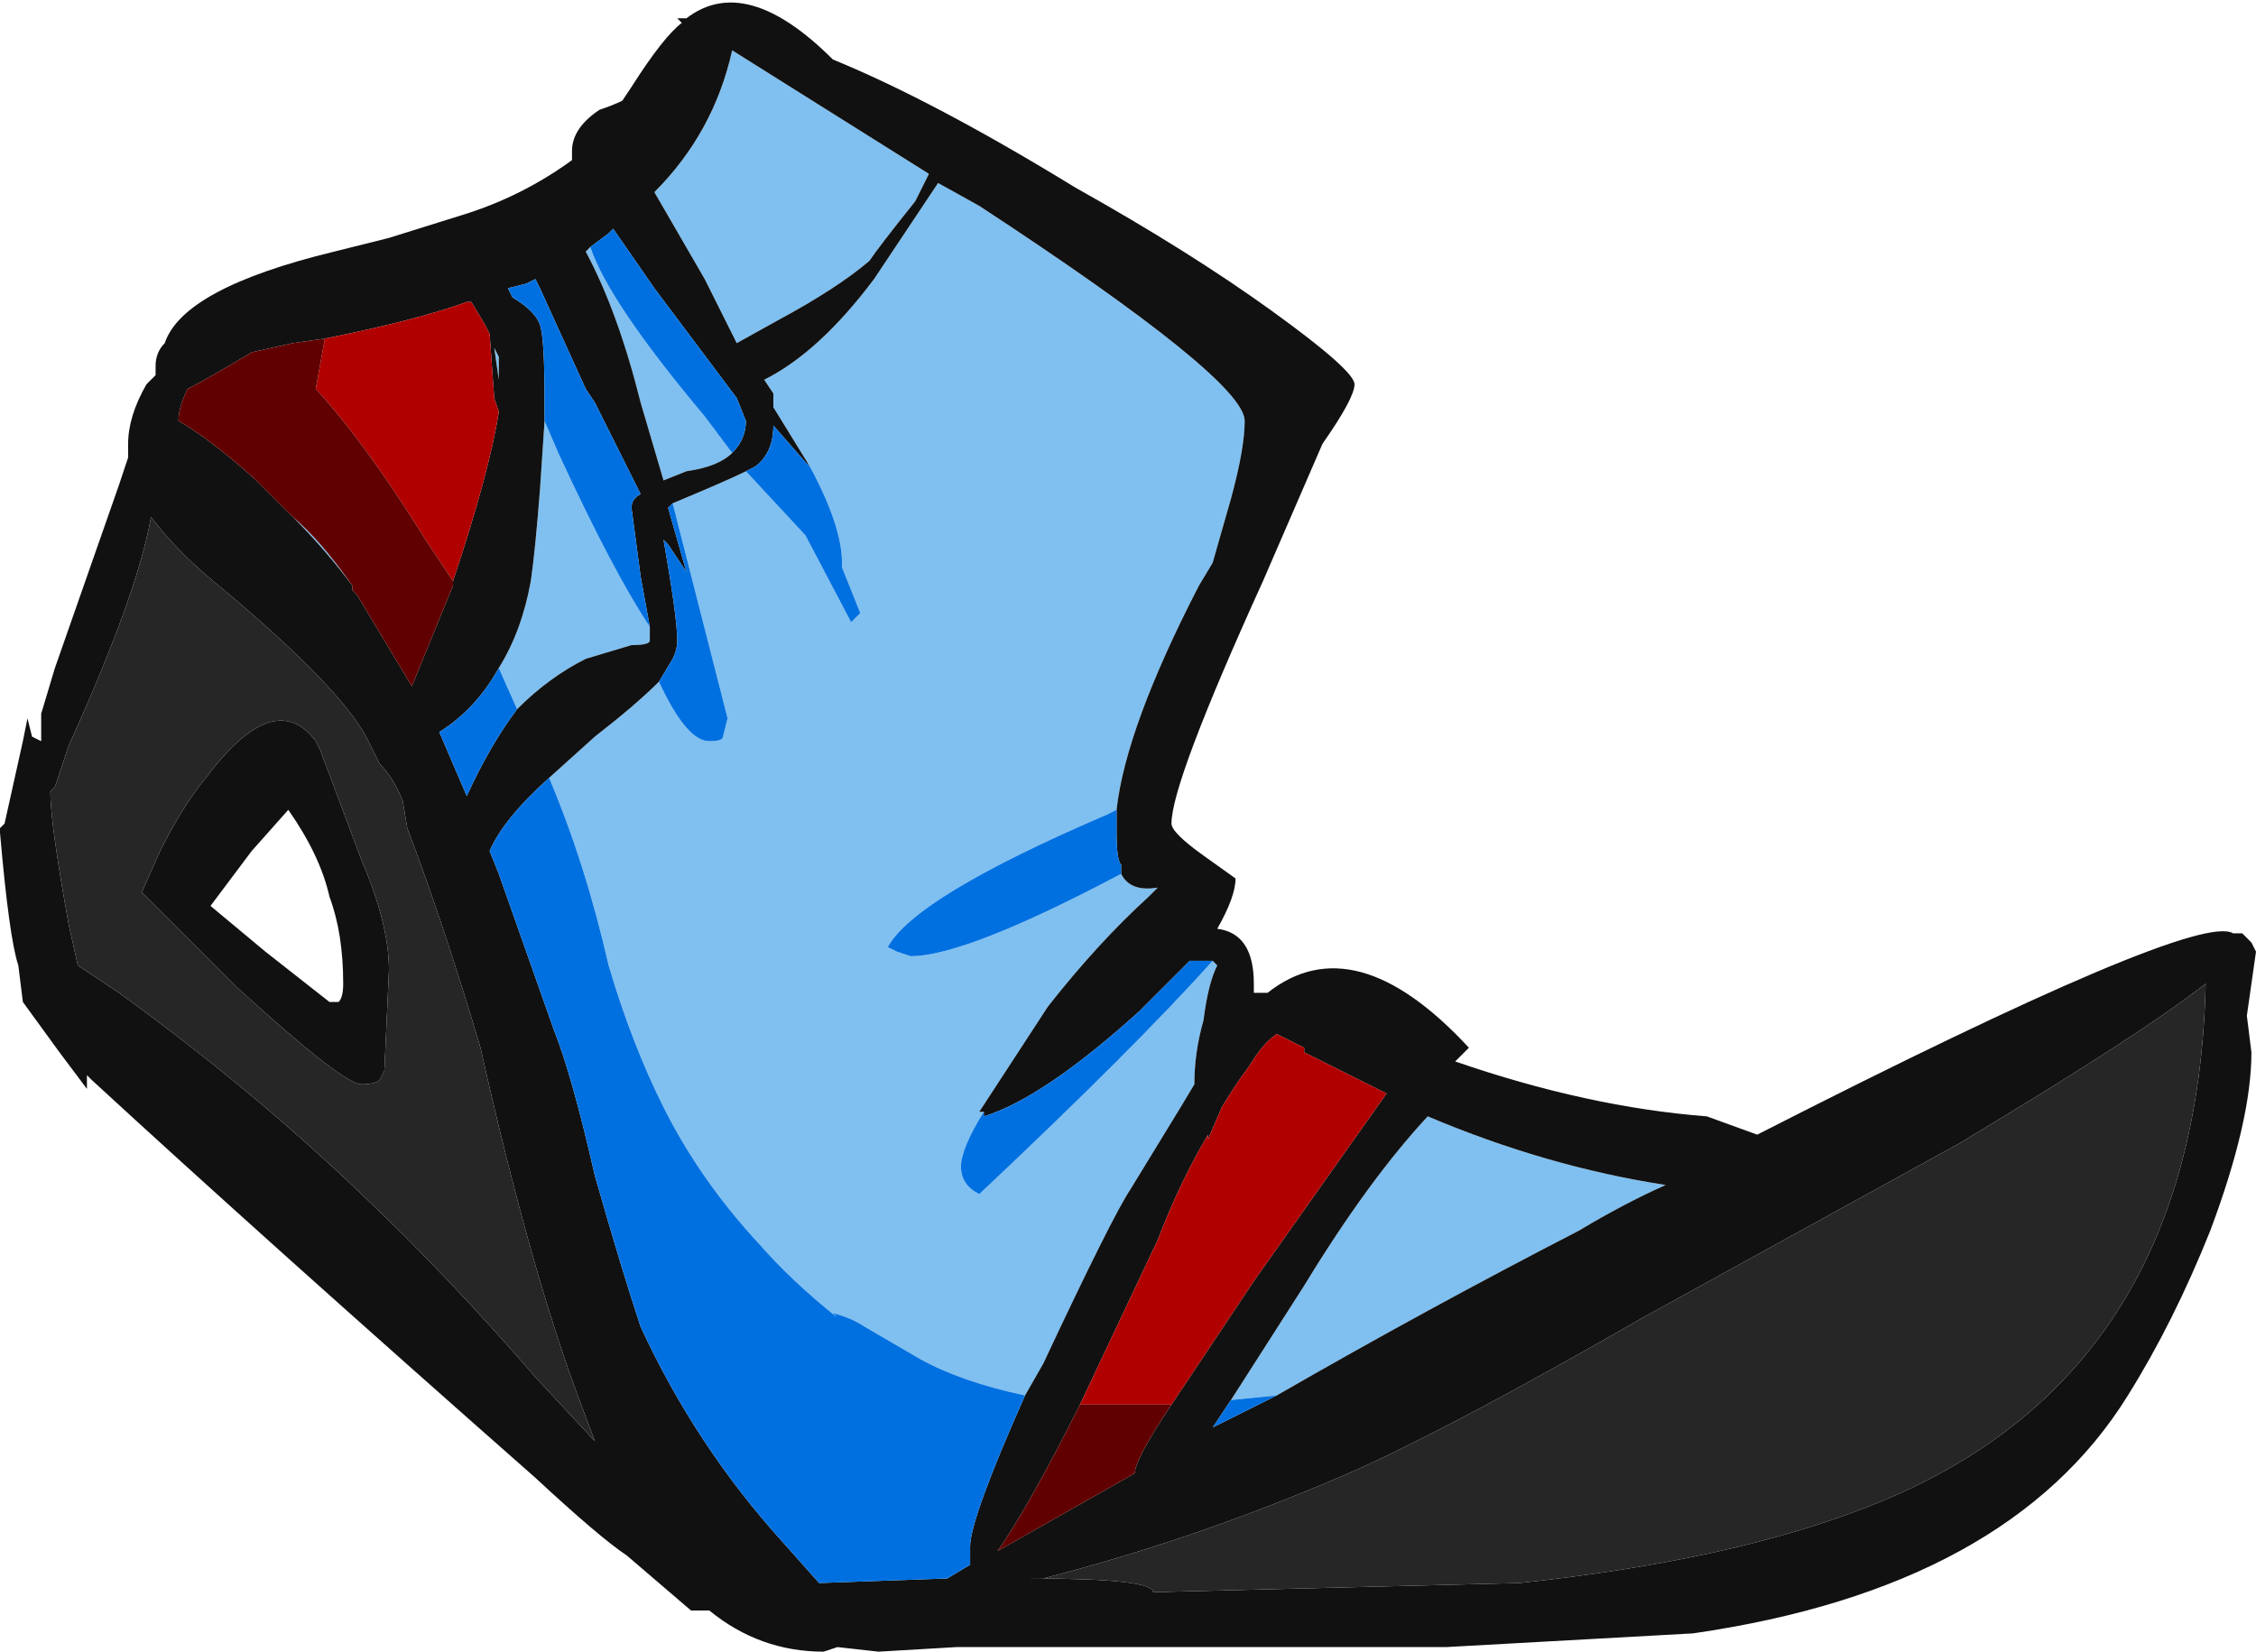 <?xml version="1.0" encoding="UTF-8" standalone="no"?>
<svg xmlns:ffdec="https://www.free-decompiler.com/flash" xmlns:xlink="http://www.w3.org/1999/xlink" ffdec:objectType="frame" height="126.35px" width="172.55px" xmlns="http://www.w3.org/2000/svg">
  <g transform="matrix(1.0, 0.0, 0.0, 1.0, 51.1, 91.35)">
    <use ffdec:characterId="1896" height="18.05" transform="matrix(7.0, 0.0, 0.0, 7.0, -51.1, -91.35)" width="24.65" xlink:href="#shape0"/>
  </g>
  <defs>
    <g id="shape0" transform="matrix(1.0, 0.0, 0.0, 1.0, 7.3, 13.05)">
      <path d="M1.5 -8.0 L1.55 -7.95 1.15 -8.6 1.15 -8.75 1.05 -8.9 Q1.65 -9.2 2.25 -10.0 L2.95 -11.05 3.4 -10.8 Q6.3 -8.9 6.3 -8.45 6.3 -8.15 6.15 -7.6 L5.95 -6.9 5.8 -6.65 Q5.0 -5.1 4.9 -4.2 L4.8 -4.15 Q2.7 -3.25 2.4 -2.7 L2.5 -2.65 2.65 -2.6 Q3.25 -2.6 4.95 -3.5 5.05 -3.3 5.35 -3.35 L5.25 -3.25 Q4.7 -2.75 4.15 -2.05 L3.4 -0.9 3.45 -0.9 Q3.2 -0.5 3.2 -0.3 3.2 -0.1 3.4 0.0 5.1 -1.6 5.95 -2.55 L6.0 -2.5 Q5.9 -2.3 5.85 -1.9 5.75 -1.55 5.75 -1.2 L5.6 -0.95 5.05 -0.05 Q4.85 0.25 4.1 1.85 L3.9 2.2 Q3.2 2.05 2.75 1.8 L2.15 1.45 Q2.0 1.35 1.8 1.3 L1.85 1.35 Q1.35 0.95 1.0 0.55 0.35 -0.15 -0.05 -0.95 -0.4 -1.65 -0.65 -2.5 -0.9 -3.6 -1.3 -4.55 L-0.8 -5.0 Q-0.35 -5.35 -0.1 -5.6 0.2 -4.95 0.45 -4.95 0.6 -4.95 0.6 -5.0 L0.65 -5.2 0.05 -7.55 Q0.65 -7.8 0.85 -7.9 L1.5 -7.2 2.0 -6.25 2.1 -6.35 1.9 -6.85 1.9 -6.9 Q1.9 -7.3 1.55 -7.95 L1.5 -8.0 M2.85 -11.15 L2.7 -10.85 Q2.3 -10.35 2.2 -10.2 1.85 -9.9 1.2 -9.55 L0.75 -9.3 0.4 -10.0 -0.15 -10.95 Q0.5 -11.6 0.7 -12.5 L2.85 -11.15 M-0.85 -10.35 Q-0.65 -9.75 0.4 -8.5 L0.7 -8.1 Q0.55 -7.95 0.2 -7.9 L-0.05 -7.8 -0.3 -8.65 Q-0.55 -9.65 -0.9 -10.3 L-0.85 -10.35 M6.15 2.25 L6.95 1.0 Q7.65 -0.15 8.3 -0.85 9.6 -0.3 10.9 -0.1 10.45 0.1 9.95 0.4 8.3 1.25 6.65 2.2 L6.15 2.25 M-4.1 -7.4 Q-3.8 -7.15 -3.45 -6.65 -3.75 -7.05 -4.1 -7.4 M-1.35 -8.45 L-1.2 -8.1 Q-0.6 -6.8 -0.2 -6.2 L-0.2 -6.05 Q-0.2 -6.0 -0.4 -6.0 L-0.9 -5.85 Q-1.3 -5.65 -1.65 -5.3 L-1.85 -5.75 Q-1.6 -6.15 -1.5 -6.7 -1.45 -7.05 -1.4 -7.7 L-1.35 -8.45 M-1.4 -9.9 L-1.45 -10.0 -1.55 -9.95 -1.45 -10.0 -1.4 -9.9 M-1.9 -9.25 L-1.85 -9.15 -1.85 -8.9 -1.9 -9.25" fill="#80c0f0" fill-rule="evenodd" stroke="none"/>
      <path d="M7.15 -8.2 L6.5 -6.7 Q5.5 -4.5 5.5 -4.05 5.5 -3.95 5.85 -3.7 L6.2 -3.45 Q6.2 -3.25 6.0 -2.9 6.4 -2.85 6.4 -2.3 L6.4 -2.2 6.55 -2.2 Q7.5 -2.95 8.75 -1.6 L8.6 -1.45 Q10.05 -0.95 11.35 -0.85 L11.9 -0.65 Q16.7 -3.1 17.1 -2.85 L17.2 -2.85 17.3 -2.75 17.35 -2.65 17.25 -1.95 17.3 -1.55 Q17.3 -0.8 16.85 0.4 16.45 1.4 15.95 2.2 14.65 4.3 11.2 4.8 L8.5 4.95 3.15 4.95 2.3 5.0 1.85 4.95 1.7 5.0 Q1.0 5.0 0.45 4.55 L0.25 4.55 -0.45 3.95 Q-0.75 3.75 -1.45 3.1 -4.4 0.5 -6.3 -1.25 L-6.35 -1.3 -6.35 -1.15 -6.65 -1.55 -7.05 -2.1 -7.1 -2.5 Q-7.2 -2.8 -7.3 -3.95 L-7.3 -4.0 -7.25 -4.05 -7.05 -4.95 -7.0 -5.2 -6.95 -5.0 -6.85 -4.95 -6.85 -5.25 -6.7 -5.75 -6.0 -7.75 -5.9 -8.05 -5.9 -8.2 Q-5.9 -8.5 -5.7 -8.85 L-5.6 -8.95 -5.6 -9.05 Q-5.6 -9.2 -5.5 -9.3 -5.3 -9.9 -3.65 -10.3 L-3.05 -10.45 -2.25 -10.7 Q-1.6 -10.9 -1.05 -11.3 L-1.05 -11.4 Q-1.05 -11.65 -0.75 -11.85 -0.6 -11.9 -0.5 -11.95 L-0.4 -12.1 Q-0.05 -12.65 0.15 -12.8 L0.1 -12.85 0.2 -12.85 Q0.85 -13.35 1.8 -12.4 2.9 -11.95 4.45 -11.0 5.7 -10.3 6.6 -9.65 7.5 -9.0 7.5 -8.85 7.5 -8.7 7.15 -8.2 M4.9 -4.2 Q5.0 -5.1 5.8 -6.65 L5.95 -6.9 6.15 -7.6 Q6.3 -8.15 6.3 -8.45 6.3 -8.9 3.4 -10.8 L2.95 -11.05 2.25 -10.0 Q1.65 -9.2 1.05 -8.9 L1.15 -8.75 1.15 -8.6 1.55 -7.95 1.5 -8.0 1.15 -8.4 Q1.15 -8.1 0.95 -7.95 L0.85 -7.9 Q0.65 -7.8 0.05 -7.55 L0.0 -7.5 0.2 -6.8 0.0 -7.1 -0.05 -7.15 Q0.1 -6.3 0.1 -6.05 0.1 -5.95 0.05 -5.85 L-0.1 -5.6 Q-0.35 -5.35 -0.8 -5.0 L-1.3 -4.55 Q-1.8 -4.1 -1.95 -3.75 L-1.85 -3.5 -1.25 -1.8 Q-1.05 -1.3 -0.8 -0.2 -0.5 0.85 -0.3 1.45 0.3 2.75 1.25 3.8 L1.65 4.25 3.05 4.2 3.3 4.05 Q3.3 4.0 3.3 3.85 3.3 3.55 3.9 2.2 L4.1 1.85 Q4.85 0.25 5.05 -0.05 L5.6 -0.95 5.75 -1.2 Q5.75 -1.55 5.85 -1.9 5.9 -2.3 6.0 -2.5 L5.95 -2.55 5.7 -2.55 5.15 -2.0 Q4.1 -1.05 3.45 -0.85 L3.45 -0.9 3.4 -0.9 4.15 -2.05 Q4.7 -2.75 5.25 -3.25 L5.35 -3.35 Q5.05 -3.3 4.95 -3.5 L4.95 -3.6 Q4.9 -3.65 4.9 -3.95 L4.9 -4.2 M2.85 -11.15 L0.7 -12.5 Q0.5 -11.6 -0.15 -10.95 L0.4 -10.0 0.75 -9.3 1.2 -9.55 Q1.85 -9.9 2.2 -10.2 2.3 -10.35 2.7 -10.85 L2.85 -11.15 M0.7 -8.1 Q0.85 -8.25 0.85 -8.45 L0.75 -8.7 Q0.45 -9.1 -0.15 -9.9 L-0.6 -10.55 -0.65 -10.5 -0.85 -10.35 -0.9 -10.3 Q-0.55 -9.65 -0.3 -8.65 L-0.05 -7.8 0.2 -7.9 Q0.55 -7.95 0.7 -8.1 M5.5 2.3 L6.4 0.95 7.85 -1.1 Q7.35 -1.35 6.95 -1.55 L6.95 -1.6 6.65 -1.75 Q6.5 -1.65 6.35 -1.4 6.2 -1.2 6.05 -0.95 L5.9 -0.6 5.9 -0.65 Q5.6 -0.15 5.35 0.5 L4.5 2.3 Q3.95 3.4 3.6 3.9 L5.1 3.05 Q5.1 2.9 5.5 2.3 M6.65 2.2 Q8.3 1.25 9.95 0.4 10.45 0.1 10.9 -0.1 9.6 -0.3 8.3 -0.85 7.65 -0.15 6.95 1.0 L6.15 2.25 5.95 2.55 6.65 2.2 M17.0 -2.5 L17.0 -2.5 M14.1 -0.55 L10.65 1.35 Q8.65 2.5 7.55 3.0 5.85 3.75 4.1 4.2 L3.95 4.2 Q5.3 4.2 5.3 4.35 L9.3 4.25 Q11.65 4.0 13.15 3.4 16.7 2.0 16.8 -2.3 16.1 -1.75 14.1 -0.55 M-3.75 -9.35 L-4.1 -9.3 -4.55 -9.2 Q-5.05 -8.9 -5.25 -8.8 -5.35 -8.6 -5.35 -8.45 -5.0 -8.25 -4.5 -7.8 L-4.1 -7.4 Q-3.75 -7.05 -3.45 -6.65 L-3.45 -6.6 -3.4 -6.55 -2.8 -5.55 -2.35 -6.65 -2.35 -6.7 Q-1.95 -7.9 -1.85 -8.55 L-1.9 -8.7 -1.95 -9.4 -2.0 -9.5 -2.15 -9.75 -2.2 -9.75 Q-2.75 -9.55 -3.75 -9.35 M-1.55 -9.95 L-1.75 -9.9 -1.7 -9.8 Q-1.45 -9.65 -1.4 -9.5 -1.35 -9.35 -1.35 -8.7 L-1.35 -8.45 -1.4 -7.7 Q-1.45 -7.05 -1.5 -6.7 -1.6 -6.15 -1.85 -5.75 -2.1 -5.3 -2.5 -5.05 L-2.2 -4.35 Q-1.95 -4.9 -1.65 -5.3 -1.3 -5.65 -0.9 -5.85 L-0.4 -6.0 Q-0.2 -6.0 -0.2 -6.05 L-0.2 -6.2 -0.3 -6.75 -0.4 -7.5 Q-0.4 -7.6 -0.3 -7.65 L-0.8 -8.65 -0.9 -8.8 -1.4 -9.9 -1.45 -10.0 -1.55 -9.95 M-1.9 -9.25 L-1.85 -8.9 -1.85 -9.15 -1.9 -9.25 M-6.7 -4.45 L-6.75 -4.4 Q-6.75 -4.05 -6.55 -2.95 L-6.45 -2.5 -6.0 -2.2 Q-4.55 -1.15 -3.35 0.0 -2.4 0.9 -1.45 2.0 L-0.8 2.7 -0.95 2.3 Q-1.5 0.85 -2.05 -1.6 -2.45 -2.95 -2.85 -4.0 L-2.9 -4.3 Q-3.0 -4.55 -3.15 -4.7 L-3.3 -5.0 Q-3.6 -5.55 -4.85 -6.6 -5.35 -7.0 -5.65 -7.4 -5.8 -6.55 -6.55 -4.9 L-6.7 -4.45 M-5.05 -4.55 Q-4.3 -5.55 -3.85 -4.95 L-3.8 -4.85 -3.35 -3.65 Q-3.05 -2.95 -3.05 -2.45 L-3.1 -1.35 -3.15 -1.25 Q-3.2 -1.2 -3.35 -1.2 -3.55 -1.2 -4.7 -2.25 L-5.75 -3.3 -5.55 -3.75 Q-5.3 -4.25 -5.05 -4.55 M-4.55 -3.75 L-5.0 -3.15 -4.4 -2.65 -3.7 -2.1 -3.6 -2.1 Q-3.55 -2.15 -3.55 -2.3 -3.55 -2.85 -3.7 -3.25 -3.8 -3.7 -4.15 -4.2 L-4.55 -3.75" fill="#111111" fill-rule="evenodd" stroke="none"/>
      <path d="M1.5 -8.0 L1.55 -7.95 Q1.9 -7.3 1.9 -6.9 L1.9 -6.85 2.1 -6.35 2.0 -6.25 1.5 -7.2 0.85 -7.9 0.95 -7.95 Q1.15 -8.1 1.15 -8.4 L1.5 -8.0 M0.05 -7.55 L0.65 -5.2 0.6 -5.0 Q0.6 -4.95 0.45 -4.95 0.2 -4.95 -0.1 -5.6 L0.05 -5.85 Q0.1 -5.95 0.1 -6.05 0.1 -6.3 -0.05 -7.15 L0.0 -7.1 0.2 -6.8 0.0 -7.5 0.05 -7.55 M-1.3 -4.55 Q-0.9 -3.6 -0.65 -2.5 -0.4 -1.65 -0.05 -0.95 0.35 -0.15 1.0 0.55 1.35 0.95 1.85 1.35 L1.8 1.3 Q2.0 1.35 2.15 1.45 L2.75 1.8 Q3.2 2.05 3.9 2.2 3.3 3.55 3.3 3.85 3.3 4.0 3.3 4.05 L3.05 4.2 1.65 4.25 1.25 3.8 Q0.3 2.75 -0.3 1.45 -0.5 0.85 -0.8 -0.2 -1.05 -1.3 -1.25 -1.8 L-1.85 -3.5 -1.95 -3.75 Q-1.8 -4.1 -1.3 -4.55 M5.95 -2.55 Q5.1 -1.6 3.4 0.0 3.2 -0.1 3.2 -0.3 3.2 -0.5 3.45 -0.9 L3.45 -0.85 Q4.1 -1.05 5.15 -2.0 L5.7 -2.55 5.95 -2.55 M4.95 -3.5 Q3.25 -2.6 2.65 -2.6 L2.5 -2.65 2.4 -2.7 Q2.7 -3.25 4.8 -4.15 L4.9 -4.2 4.9 -3.95 Q4.9 -3.65 4.95 -3.6 L4.95 -3.5 M-0.85 -10.35 L-0.65 -10.5 -0.6 -10.55 -0.15 -9.9 Q0.45 -9.1 0.75 -8.7 L0.85 -8.45 Q0.85 -8.25 0.7 -8.1 L0.4 -8.5 Q-0.65 -9.75 -0.85 -10.35 M6.15 2.25 L6.65 2.2 5.95 2.55 6.15 2.25 M-1.35 -8.45 L-1.35 -8.7 Q-1.35 -9.35 -1.4 -9.5 -1.45 -9.65 -1.7 -9.8 L-1.75 -9.9 -1.55 -9.95 -1.45 -10.0 -1.4 -9.9 -0.9 -8.8 -0.8 -8.65 -0.3 -7.65 Q-0.4 -7.6 -0.4 -7.5 L-0.3 -6.75 -0.2 -6.2 Q-0.6 -6.8 -1.2 -8.1 L-1.35 -8.45 M-1.85 -5.75 L-1.65 -5.3 Q-1.95 -4.9 -2.2 -4.35 L-2.5 -5.05 Q-2.1 -5.3 -1.85 -5.75" fill="#0070e0" fill-rule="evenodd" stroke="none"/>
      <path d="M14.1 -0.55 Q16.1 -1.75 16.8 -2.3 16.7 2.0 13.15 3.4 11.65 4.0 9.3 4.25 L5.3 4.35 Q5.3 4.2 3.95 4.2 L4.1 4.2 Q5.85 3.75 7.55 3.0 8.65 2.5 10.65 1.35 L14.1 -0.55 M-6.7 -4.45 L-6.55 -4.9 Q-5.8 -6.55 -5.65 -7.4 -5.35 -7.0 -4.85 -6.6 -3.6 -5.55 -3.3 -5.0 L-3.15 -4.7 Q-3.0 -4.55 -2.9 -4.3 L-2.85 -4.0 Q-2.45 -2.95 -2.05 -1.6 -1.5 0.85 -0.95 2.3 L-0.8 2.7 -1.45 2.0 Q-2.4 0.9 -3.35 0.0 -4.55 -1.15 -6.0 -2.2 L-6.45 -2.5 -6.55 -2.95 Q-6.75 -4.05 -6.75 -4.4 L-6.7 -4.45 M-5.05 -4.55 Q-5.3 -4.25 -5.55 -3.75 L-5.75 -3.3 -4.7 -2.25 Q-3.55 -1.2 -3.35 -1.2 -3.2 -1.2 -3.15 -1.25 L-3.1 -1.35 -3.05 -2.45 Q-3.05 -2.95 -3.35 -3.65 L-3.8 -4.85 -3.85 -4.95 Q-4.3 -5.55 -5.05 -4.55" fill="#262626" fill-rule="evenodd" stroke="none"/>
      <path d="M4.5 2.3 L5.35 0.5 Q5.6 -0.15 5.9 -0.65 L5.9 -0.6 6.05 -0.95 Q6.2 -1.2 6.35 -1.4 6.5 -1.65 6.65 -1.75 L6.95 -1.6 6.95 -1.55 Q7.35 -1.35 7.85 -1.1 L6.4 0.95 5.5 2.3 4.5 2.3 M-2.35 -6.7 L-2.65 -7.15 Q-3.3 -8.2 -3.85 -8.8 L-3.75 -9.35 Q-2.75 -9.55 -2.2 -9.75 L-2.15 -9.75 -2.0 -9.5 -1.95 -9.4 -1.9 -8.7 -1.85 -8.55 Q-1.95 -7.9 -2.35 -6.7" fill="#b00000" fill-rule="evenodd" stroke="none"/>
      <path d="M5.5 2.3 Q5.1 2.9 5.1 3.05 L3.6 3.9 Q3.95 3.4 4.5 2.3 L5.5 2.3 M-4.1 -7.4 L-4.5 -7.8 Q-5.0 -8.25 -5.35 -8.45 -5.35 -8.6 -5.25 -8.8 -5.05 -8.9 -4.55 -9.2 L-4.1 -9.3 -3.75 -9.35 -3.85 -8.8 Q-3.3 -8.2 -2.65 -7.15 L-2.35 -6.7 -2.35 -6.65 -2.8 -5.55 -3.4 -6.55 -3.45 -6.6 -3.45 -6.65 Q-3.8 -7.15 -4.1 -7.4" fill="#600000" fill-rule="evenodd" stroke="none"/>
    </g>
  </defs>
</svg>
